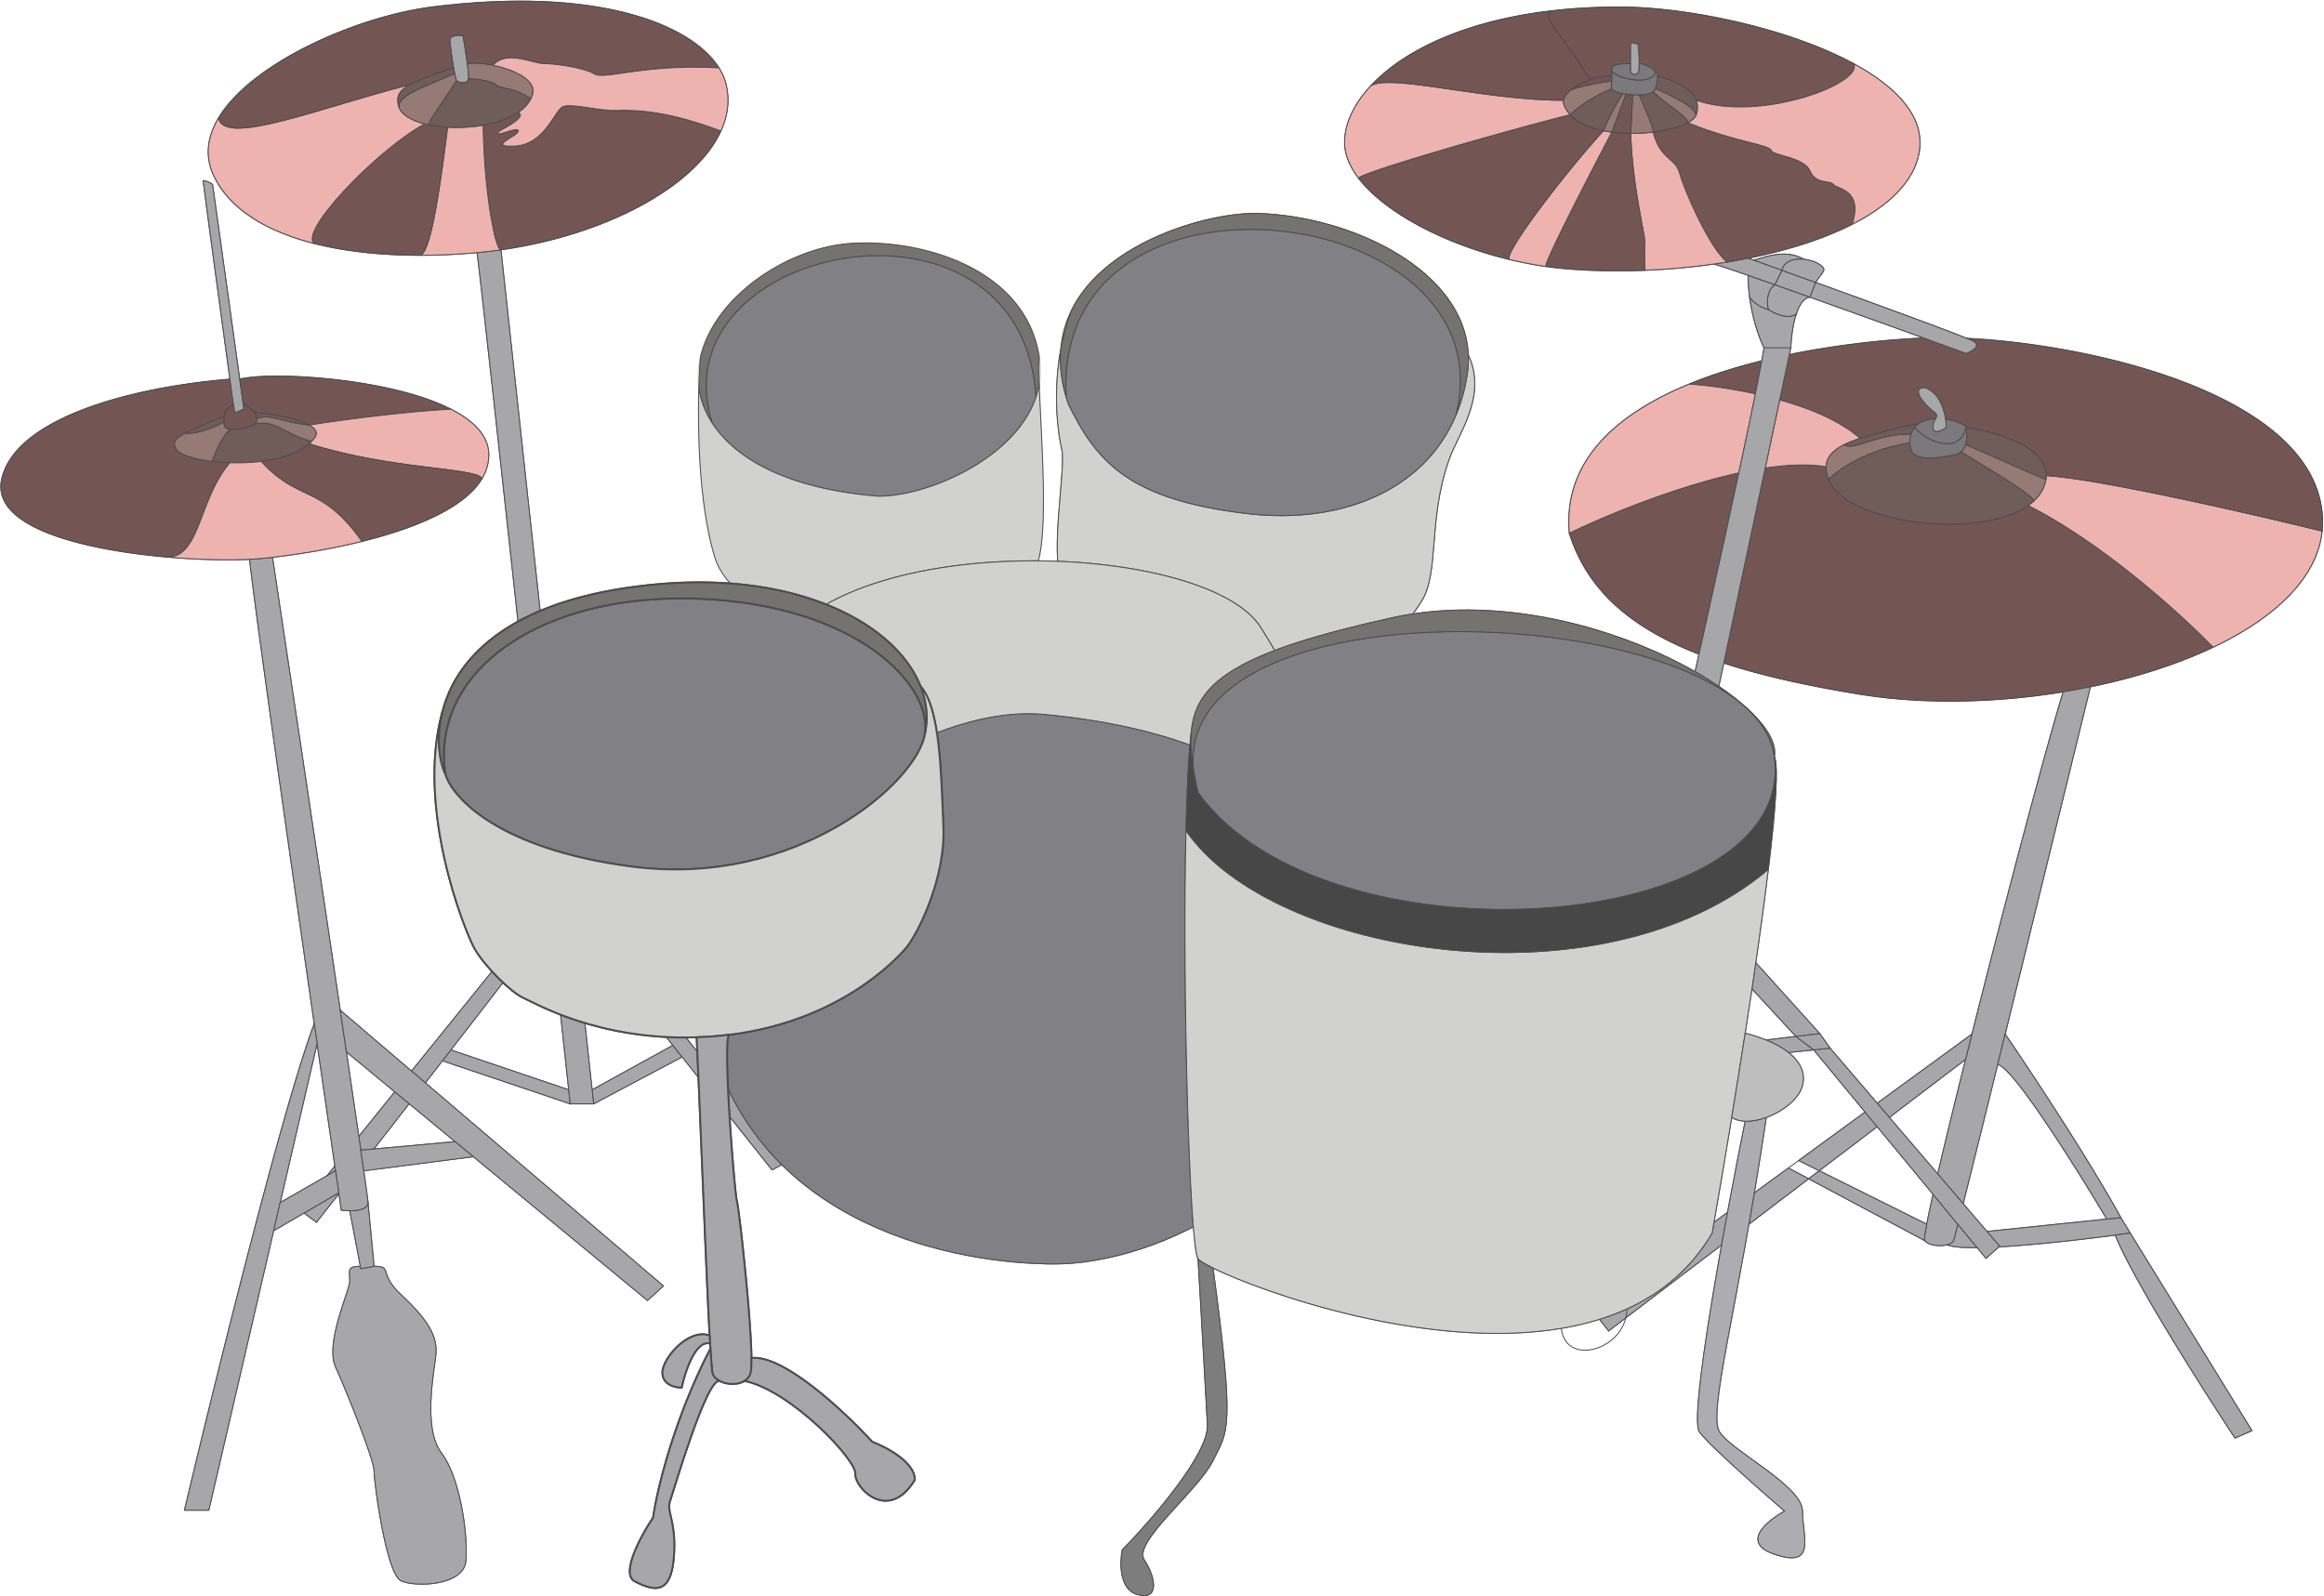<svg xmlns="http://www.w3.org/2000/svg" width="2482" height="1705" fill="none" viewBox="0 0 2482 1705">
  <g class="DrumKit">
    <g class="boom">
      <path stroke="#4C4C4F" d="M1555.09 443c5.55-13.313 9.58-27.82 11.91-43.5 1.04-7.001 1.39-13.838 1.1-20.5m-13.01 64c-33.61 80.707-122.73 117.518-223.59 105.5-126.93-15.124-160.5-56-190.5-117-.86-2.526-1.64-5.026-2.37-7.5m416.46 19c57.41-228.5-431.59-290-416.46-19m0 0c-5.31-18.212-7.03-34.996-5.84-50.416m11.99-43.084c37.45-74.315 150.1-104.177 199.22-102.5 101.44 3.464 220.21 61.545 224.1 151m-423.32-48.5c-5.58 14.425-9.43 28.977-11.99 43.084m11.99-43.084c-6.54 12.982-10.78 27.32-11.99 43.084M1568.1 379c20.6 44.5-10.67 83.716-20.6 112-23 65.5-9.74 119.565-29.5 151.5-92.5 149.5-363 22-384-22.5-13.01-27.564 4.63-121 0-140-3.59-14.718-10.02-57.936-1.21-106.416" class="Vector"/>
      <path fill="#D1D1D0" stroke="#4C4C4F" d="M1331.5 548.5c-126.93-15.124-160.5-56-190.5-117-.86-2.526-1.64-5.026-2.37-7.5-5.31-18.212-7.03-34.996-5.84-50.416-8.81 48.48-2.38 91.698 1.21 106.416 4.63 19-13.01 112.436 0 140 21 44.5 291.5 172 384 22.5 19.76-31.935 6.5-86 29.5-151.5 9.93-28.284 41.2-67.5 20.6-112 .29 6.662-.06 13.499-1.1 20.5-2.33 15.68-6.36 30.187-11.91 43.5-33.61 80.707-122.73 117.518-223.59 105.5Z" class="Vector"/>
      <path fill="#818084" stroke="#4C4C4F" d="M1141 431.5c30 61 63.57 101.876 190.5 117 100.86 12.018 189.98-24.793 223.59-105.5 57.41-228.5-431.59-290-416.46-19 .73 2.474 1.51 4.974 2.37 7.5Z" class="note"/>
      <path fill="#757370" stroke="#4C4C4F" d="M1555.09 443c5.55-13.313 9.58-27.82 11.91-43.5 1.04-7.001 1.39-13.838 1.1-20.5-3.89-89.455-122.66-147.536-224.1-151-49.12-1.677-161.77 28.185-199.22 102.5-5.58 14.425-9.43 28.977-11.99 43.084-1.19 15.42.53 32.204 5.84 50.416-15.13-271 473.87-209.5 416.46 19Z" class="Vector"/>
    </g>
    <g class="clap">
      <path stroke="#D1D1D0" d="M748 381.5C763.5 316 841.656 264.578 908.5 260c73-5 186.5 25 201.5 121.5m-362 0c-.67 8.778-1.269 19.991-1.632 32.845M748 381.5c-2.576 10.884-3.149 21.933-1.632 32.845M1110 381.5c-.49 7.04-.43 16.883-.07 28.586m.07-28.586c1.54 9.924 1.43 19.465-.07 28.586M760.684 452c25.277 38.979 82.867 70.672 177.816 78 52.849 0 146.21-40.522 167.98-106m-345.796 28C699.5 260 1091.5 182.5 1106.48 424m-345.796 28c-7.798-12.025-12.521-24.744-14.316-37.655M1106.48 424a92.06 92.06 0 0 0 3.45-13.914m-363.562 4.259c-1.444 51.09.833 128.103 17.132 181.155 25.5 83 250.5 137 339.5 17.5 19.12-25.675 8.83-140.637 6.93-202.914" class="Vector"/>
      <path fill="#818084" stroke="#4C4C4F" d="M760.684 452c25.277 38.979 82.866 70.672 177.816 78 52.849 0 146.21-40.522 167.98-106-14.98-241.5-406.98-164-345.796 28Z" class="note"/>
      <path fill="#757370" stroke="#4C4C4F" d="M908.5 260c-66.844 4.578-145 56-160.5 121.5-.67 8.778-1.269 19.991-1.632 32.845 1.795 12.911 6.518 25.63 14.316 37.655C699.5 260 1091.5 182.5 1106.48 424a92.06 92.06 0 0 0 3.45-13.914c-.36-11.703-.42-21.546.07-28.586C1095 285 981.5 255 908.5 260Z" class="Vector"/>
      <path fill="#D1D1D0" stroke="#4C4C4F" d="M763.5 595.5c25.5 83 250.5 137 339.5 17.5 19.12-25.675 8.83-140.637 6.93-202.914a92.06 92.06 0 0 1-3.45 13.914c-21.77 65.478-115.131 106-167.98 106-94.949-7.328-152.539-39.021-177.816-78-7.798-12.025-12.521-24.744-14.316-37.655-1.443 51.091.833 128.103 17.132 181.155Z" class="Vector"/>
    </g>
    <g class="hihat">
      <path stroke="#4C4C4F" d="M487.5 86.5c4.038 1.864 11.838 3.727 12.883-2.5M487.5 86.5c-21 32-32 46.318-29 46.886m29-46.886c-.461-1.442-1.154-4.112-1.962-8m-1.154-6c-1.279-7.17-2.689-16.85-3.884-29-.638-6 9.067-6.167 14-5.5 1.253 7.202 3.29 19.7 4.637 30m-14.753 4.5C462.425 79.91 447.445 85.192 438 90.343M484.384 72.5c.401 2.247.789 4.247 1.154 6M426 114c2.541 8.425 13.13 14.597 27.5 18.247M426 114c-3.181-10.546-.226-16.99 12-23.657M426 114c0-12 20.5-18.5 59.538-35.5M499.137 68c.804 6.146 1.363 11.51 1.363 14.5a9.01 9.01 0 0 1-.117 1.5m-1.246-16c7.749-.896 17.555-.21 27.363 1.734M769.865 140c7.721-16.856 9.824-34.256 5.135-51.5-1.45-5.332-3.837-10.695-7.173-16m2.038 67.5C711 117.5 677 117.5 658 118s-48.5-8-57-4-19.5 40.5-51 42 4-11 3.5-16-20 5-22 2.5 33-16.244 22-22.372M769.865 140C743.019 198.612 648.258 250.662 535 266.826m18.5-146.698c-9.805 6.628-23.134 11.11-37.5 13.604m37.5-13.604c6.005-4.059 10.689-8.923 13.479-14.628m200.848-33C738.946 26.567 639.001-14.912 461.5 7.5c-80.098 10.113-192.612 59.518-228 118.357M767.827 72.5C689 68 646 85.5 635 79s-41-11-53.5-11-40.5-15.032-55 1.734m0 0c16.404 3.25 32.812 10.013 39.608 18.766M478 135.837c-10 80.163-19.5 136.922-30 136.82m30-136.82c12.371.719 25.574.051 38-2.105m-38 2.105c-6.846-.398-13.436-1.221-19.5-2.451M448 272.657c19.51.02 39.46-.887 59.5-2.657.667-.059 1.334-.119 2-.181m-61.5 2.838c-40.028-.04-78.203-3.98-111.5-12.367M516 133.732c.999 70.729 12.987 133.916 18.99 133.095m.01-.001L609.689 955M535 266.826l-.01.001m.01-.001-.01.001m-81.49-134.58c-53 29.253-137 118.332-117 128.043m117-128.043c1.621.412 3.289.792 5 1.139m-122 126.904C284.797 247.266 244.855 223.519 228 187c-9.55-20.692-6.347-41.446 5.5-61.143M438 90.343C344 114 239 157.214 233.5 125.857M566.979 105.5A28.273 28.273 0 0 0 569 100c1.034-4.091-.142-7.959-2.892-11.5m.871 17C547 92 537.5 96.185 529.5 90.343c-6.4-4.675-22.078-6.176-29.117-6.343m65.725 4.5C542 82.5 508.5 74 500.5 72.5m9 197.319c3.471 23.462 43.878 394.739 76.17 693.181M509.5 269.819a516.015 516.015 0 0 0 25.49-2.992M609 1179h25m-25 0-136.472-46M609 1179l-1.617-15m1.617 15-1.617-15M634 1179l-1.628-15m1.628 15 94.5-50.11M587.888 983.5 585.67 963m2.218 20.5c7.122 65.84 13.787 127.57 19.495 180.5m-19.495-180.5c-35.592 46.41-72.161 93.77-106.388 137.93M585.67 963 320 1292l18 13.5c25.48-32.44 76.059-97.12 134.528-172.5m140.254-149.5-3.093-28.5m3.093 28.5 19.59 180.5m-19.59-180.5 105.859 133M609.689 955 839.5 1241.5l-15 8-96-120.61M472.528 1133l8.972-11.57M607.383 1164 481.5 1121.43M632.372 1164l86.269-47.5m0 0 9.859 12.39" class="Vector"/>
      <g class="legs">
        <path fill="#A7A6A9" stroke="#4C4C4F" d="M472.528 1133 609 1179l-1.617-15-125.883-42.57-8.972 11.57Zm159.844 31 1.628 15 94.5-50.11-9.859-12.39-86.269 47.5Z" class="Vector"/>
        <path fill="#A7A6A9" stroke="#4C4C4F" d="m535 266.826-.01.001a516.015 516.015 0 0 1-25.49 2.992c3.471 23.462 43.878 394.739 76.17 693.181l2.218 20.5c7.122 65.84 13.787 127.57 19.495 180.5l1.617 15h25l-1.628-15-19.59-180.5-3.093-28.5L535 266.826Z" class="Vector"/>
        <path fill="#A7A6A9" stroke="#4C4C4F" d="m824.5 1249.5 15-8L609.689 955l3.093 28.5 105.859 133 9.859 12.39 96 120.61ZM320 1292l18 13.5c25.48-32.44 76.059-97.12 134.528-172.5l8.972-11.57c34.227-44.16 70.796-91.52 106.388-137.93L585.67 963 320 1292ZM494.5 38c-4.933-.667-14.638-.5-14 5.5 1.195 12.15 2.605 21.83 3.884 29 .401 2.247.789 4.247 1.154 6 .808 3.888 1.501 6.558 1.962 8 4.038 1.864 11.838 3.727 12.883-2.5a9.01 9.01 0 0 0 .117-1.5c0-2.99-.559-8.354-1.363-14.5-1.347-10.3-3.384-22.798-4.637-30Z" class="Vector"/>
      </g>
      <g class="note">
        <path fill="#735653" stroke="#4C4C4F" d="M769.865 140C711 117.5 677 117.5 658 118s-48.5-8-57-4-19.5 40.5-51 42 4-11 3.5-16-20 5-22 2.5 33-16.244 22-22.372c-9.805 6.628-23.133 11.11-37.5 13.604 1 70.729 12.987 133.916 18.99 133.095l.01-.001C648.258 250.662 743.019 198.612 769.865 140Z" class="Vector"/>
        <path fill="#EEB2AF" stroke="#4C4C4F" d="M448 272.658c19.51.019 39.46-.888 59.5-2.658a516.015 516.015 0 0 0 27.49-3.173c-6.003.821-17.99-62.366-18.99-133.095-12.426 2.156-25.629 2.824-38 2.105-10 80.163-19.5 136.922-30 136.821Z" class="Vector"/>
        <path fill="#735653" stroke="#4C4C4F" d="M448 272.657c10.5.102 20-56.657 30-136.82-6.846-.398-13.436-1.221-19.5-2.451a105.151 105.151 0 0 1-5-1.139c-53 29.253-137 118.332-117 128.043 33.297 8.387 71.472 12.327 111.5 12.367Z" class="Vector"/>
        <path fill="#EEB2AF" stroke="#4C4C4F" d="M453.5 132.247c-14.37-3.65-24.959-9.822-27.5-18.247-3.181-10.546-.226-16.99 12-23.657-94 23.657-199 66.871-204.5 35.514-11.847 19.697-15.05 40.451-5.5 61.143 16.855 36.519 56.797 60.266 108.5 73.29-20-9.711 64-98.79 117-128.043Z" class="Vector"/>
        <path fill="#735653" stroke="#4C4C4F" d="M480.5 43.5c-.638-6 9.067-6.167 14-5.5 1.253 7.202 3.29 19.7 4.637 30 7.749-.896 17.555-.21 27.363 1.734C541 52.968 569 68 581.5 68S624 72.5 635 79s54-11 132.827-6.5C738.946 26.567 639.001-14.912 461.5 7.5c-80.098 10.113-192.612 59.518-228 118.357C239 157.214 344 114 438 90.343c9.445-5.15 24.425-10.434 46.384-17.843-1.279-7.17-2.689-16.85-3.884-29Z" class="Vector"/>
        <path fill="#957A76" stroke="#4C4C4F" d="M426 114c2.541 8.425 13.13 14.597 27.5 18.247 1.621.412 3.289.792 5 1.139-3-.568 8-14.886 29-46.886-.461-1.442-1.154-4.112-1.962-8C446.5 95.5 426 102 426 114Z" class="Vector"/>
        <path fill="#705C58" stroke="#4C4C4F" d="M484.384 72.5C462.425 79.91 447.445 85.192 438 90.343c-12.226 6.666-15.181 13.111-12 23.657 0-12 20.5-18.5 59.538-35.5a214.242 214.242 0 0 1-1.154-6ZM478 135.837c12.371.719 25.574.051 38-2.105 14.366-2.494 27.695-6.976 37.5-13.604 6.005-4.059 10.689-8.923 13.479-14.628C547 92 537.5 96.185 529.5 90.343c-6.4-4.675-22.078-6.176-29.117-6.343-1.045 6.227-8.845 4.364-12.883 2.5-21 32-32 46.318-29 46.886 6.064 1.23 12.654 2.053 19.5 2.451Z" class="Vector"/>
        <path fill="#957A76" stroke="#4C4C4F" d="M499.137 68c.804 6.146 1.363 11.51 1.363 14.5a9.01 9.01 0 0 1-.117 1.5c7.039.167 22.717 1.668 29.117 6.343 8 5.842 17.5 1.657 37.48 15.157A28.27 28.27 0 0 0 569 100c1.034-4.092-.142-7.959-2.892-11.5-6.796-8.753-23.204-15.517-39.608-18.766-9.807-1.943-19.613-2.63-27.363-1.734Z" class="Vector"/>
        <path fill="#EEB2AF" stroke="#4C4C4F" d="M769.865 140c7.721-16.856 9.824-34.256 5.135-51.5-1.45-5.332-3.837-10.696-7.173-16C689 68 646 85.5 635 79s-41-11-53.5-11-40.5-15.032-55 1.734c16.404 3.25 32.812 10.013 39.608 18.766 2.75 3.541 3.926 7.408 2.892 11.5a28.268 28.268 0 0 1-2.02 5.5c-2.791 5.705-7.475 10.569-13.48 14.628 11 6.128-24 19.872-22 22.372s21.5-7.5 22-2.5-35 17.5-3.5 16 42.5-38 51-42 38 4.5 57 4 53-.5 111.865 22Z" class="Vector"/>
      </g>
    </g>
    <g class="openhat">
      <path stroke="#4C4C4F" d="m249.334 432.5 1.166 8.5 10-4-.977-7m-10.189 2.5c-6.893 2.863-9.198 6.94-9.834 11.974m9.834-11.974a69833.62 69833.62 0 0 1-3.767-27.5m-6.067 49c.133 2.523 2.558 3.882 6.067 4.405M239.5 454l-.014-.268m.014.268-.014-.268M259.523 430c1.159.833 4.577 3.4 8.977 7 1.757 1.438 3.055 2.722 3.975 4m-12.952-11-3.49-25M239.5 444.474c-.238 1.88-.243 3.893-.167 6.026m.167-6.026c-20.055 8.455-33.603 13.964-42 18.411M272.475 441c15.63.781 44.104 5.398 57.747 13m-57.747-13c1.34 1.862 1.879 3.711 1.868 6m-28.776-42C235.469 331.196 220.726 222.806 217 193c3.6 0 8.167 2.667 10 4l29.033 208m-10.466 0C136.5 414 17.257 447.5 2 511c-12.492 51.993 86.492 75.785 173.5 83.708M256.033 405c32.557-8.407 159.39-1.583 225.452 32M266.5 597.377c4.577-.225 8.764-.52 12.5-.877a653.9 653.9 0 0 0 12-1.264m-24.5 2.141c7.25 63.581 40.518 297.76 69.129 496.123M266.5 597.377c-22.672 1.115-54.908.533-89.142-2.502M393 1284.5c0-1.49-1.635-13.66-4.524-34m4.524 34c0 7.04-10.225 8.78-19.424 8.67M393 1284.5l6.5 68M291 595.236c19.375 128.645 49.79 331.378 72.372 483.764M291 595.236c25.668-2.938 60.588-8.347 95.5-16.988M335.629 1093.5C303.126 1178.3 229.667 1475.17 197 1613h26l69.256-298.5m43.373-221c1.016 7.05 2.027 14.05 3.03 21m0 0-39.442 170m39.442-170c7.098 49.15 13.833 95.58 19.718 136m11.577-127c-2.101-14.23-4.302-29.11-6.582-44.5m6.582 44.5L486 1219.32m-116.046-95.82c6.13 41.52 11.414 77.58 15.37 105M363.372 1079 708.5 1373.5l-17 15.5-186-153.58m-213.244 79.08L361.8 1274m-69.544 40.5 6.961-30M361.8 1274l2.7 18.5c2.531.36 5.736.63 9.076.67M361.8 1274l-3.423-23.5m-59.16 34 59.16-34m147.123-15.08-117.024 15.08m117.024-15.08-19.5-16.1m-97.524 31.18c-.926-6.52-1.981-13.88-3.152-22M486 1219.32l-100.676 9.18m-11.748 64.67 11.273 59.33m14.651 0-14.176 2.5-.475-2.5m14.651 0c20.5 0 4.027 7.3 29 30.5 31.216 29 38.5 46 37 63.5s-14.5 78.5 6 105.5 28.5 89.5 26 115.5-53 28-69 21-29-105.5-29-117.5-29.546-85.5-41.123-111c-11.578-25.5 15.199-81.5 15.199-92s-3.622-15.5 11.273-15.5M330.227 474c86.273 27.5 177.514 25.5 184.643 37m-184.643-37c-11.797 10.452-30.845 16.273-51.227 18.798M330.227 474a42.718 42.718 0 0 0 2.595-2.5M514.87 511c4.645-7.846 7.191-16.332 7.13-25.5-.135-20.17-16.213-36.146-40.515-48.5m33.385 74c-19.108 32.28-73.73 53.723-128.37 67.248M481.485 437c-56.388 3.2-124.337 12.667-151.263 17m0 0c6.585 3.67 9.715 8.035 6.278 13a37.31 37.31 0 0 1-3.678 4.5m-2.6-17.5c-31.222-3.5-42.036-12.59-55.879-7M279 492.798c40 44.202 64.5 24.198 107.5 85.45M279 492.798c-11.067 1.371-22.527 1.77-33.433 1.41m0 0c-6.515-.214-12.832-.7-18.751-1.41m18.751 1.41c-34.001 39.632-31.655 102.911-68.209 100.667m-1.858-.167c.62.057 1.24.112 1.858.167m-1.858-.167c.63.074 1.25.13 1.858.167M332.822 471.5c-31.322-9-37.206-22.82-60.347-18.91m0 0c.868-.692 1.41-1.398 1.525-2.09.215-1.291.338-2.442.343-3.5m-1.868 5.59c-4.659 3.713-18.728 7.035-26.908 5.815m0 0c-10.054 10.476-16.689 27.294-18.751 34.393m0 0c-19.585-2.351-34.797-7.167-38.316-12.798-4.334-6.934-2.491-11.029 9-17.115m41.833-12.385c-18.266 10.8-35.5 12.757-41.833 12.385m41.833-12.385c.038 1.049.094 2.127.153 3.232" class="Vector"/>
      <g class="legs">
        <path fill="#A7A6A9" stroke="#4C4C4F" d="M279 596.5c-3.736.357-7.923.652-12.5.877 7.25 63.581 40.518 297.76 69.129 496.123 1.016 7.05 2.027 14.05 3.03 21 7.098 49.15 13.833 95.58 19.718 136l3.423 23.5 2.7 18.5c2.531.36 5.736.63 9.076.67 9.199.11 19.424-1.63 19.424-8.67 0-1.49-1.635-13.66-4.524-34-.926-6.52-1.981-13.88-3.152-22-3.956-27.42-9.24-63.48-15.37-105-2.101-14.23-4.302-29.11-6.582-44.5C340.79 926.614 310.375 723.881 291 595.236a653.9 653.9 0 0 1-12 1.264Z" class="Vector"/>
        <path fill="#A7A6A9" stroke="#4C4C4F" d="M335.629 1093.5C303.126 1178.3 229.667 1475.17 197 1613h26l69.256-298.5 6.961-30 39.442-170c-1.003-6.95-2.014-13.95-3.03-21Zm63.871 259-14.176 2.5-.475-2.5c-14.895 0-11.273 5-11.273 15.5s-26.777 66.5-15.199 92c11.577 25.5 41.123 99 41.123 111s13 110.5 29 117.5 66.5 5 69-21-5.5-88.5-26-115.5-7.5-88-6-105.5-5.784-34.5-37-63.5c-24.973-23.2-8.5-30.5-29-30.5Z" class="Vector"/>
        <path fill="#A7A6A9" stroke="#4C4C4F" d="M393 1284.5c0 7.04-10.225 8.78-19.424 8.67l11.273 59.33.475 2.5 14.176-2.5-6.5-68ZM691.5 1389l17-15.5L363.372 1079c2.28 15.39 4.481 30.27 6.582 44.5L486 1219.32l19.5 16.1 186 153.58Z" class="Vector"/>
        <path fill="#A7A6A9" stroke="#4C4C4F" d="m388.476 1250.5 117.024-15.08-19.5-16.1-100.676 9.18c1.171 8.12 2.226 15.48 3.152 22Zm-96.22 64L361.8 1274l-3.423-23.5-59.16 34-6.961 30Z" class="Vector"/>
      </g>
      <g class="note">
        <path fill="#735653" stroke="#4C4C4F" d="M239.5 444.474c.636-5.034 2.941-9.111 9.834-11.974a69833.62 69833.62 0 0 1-3.767-27.5C136.5 414 17.257 447.5 2 511c-12.492 51.993 86.492 75.785 173.5 83.708.62.057 1.24.112 1.858.167 36.554 2.244 34.208-61.035 68.209-100.667-6.515-.214-12.832-.7-18.751-1.41-19.585-2.351-34.797-7.167-38.316-12.798-4.334-6.934-2.491-11.029 9-17.115 8.397-4.447 21.945-9.956 42-18.411Z" class="Vector"/>
        <path fill="#957A76" stroke="#4C4C4F" d="M245.567 458.405c-3.509-.523-5.934-1.882-6.067-4.405l-.014-.268c-.058-1.105-.115-2.183-.153-3.232-18.266 10.8-35.5 12.757-41.833 12.385-11.491 6.086-13.334 10.181-9 17.115 3.519 5.631 18.731 10.447 38.317 12.798 2.061-7.099 8.696-23.917 18.75-34.393Z" class="Vector"/>
        <path fill="#705C58" stroke="#4C4C4F" d="M239.333 450.5c-.076-2.133-.071-4.146.167-6.026-20.055 8.455-33.603 13.964-42 18.411 6.333.372 23.567-1.585 41.833-12.385Z" class="Vector"/>
        <path fill="#A7A6A9" stroke="#4C4C4F" d="m250.5 441 10-4-.977-7-3.49-25L227 197c-1.834-1.333-6.4-4-10-4 3.726 29.806 18.469 138.196 28.567 212a69833.62 69833.62 0 0 0 4.933 36Z" class="Vector"/>
        <path fill="#735653" stroke="#4C4C4F" d="m260.5 437-10 4-1.166-8.5c-6.893 2.863-9.198 6.94-9.834 11.974-.238 1.88-.243 3.893-.167 6.026.038 1.049.094 2.127.153 3.232l.014.268c.133 2.523 2.558 3.882 6.067 4.405 8.18 1.22 22.249-2.102 26.908-5.815.868-.692 1.41-1.398 1.525-2.09.215-1.291.338-2.442.343-3.5.011-2.289-.528-4.138-1.868-6-.92-1.278-2.218-2.562-3.975-4-4.4-3.6-7.818-6.167-8.977-7l.977 7Z" class="Vector"/>
        <path fill="#705C58" stroke="#4C4C4F" d="M279 492.798c20.382-2.525 39.43-8.346 51.227-18.798a42.718 42.718 0 0 0 2.595-2.5c-31.322-9-37.206-22.82-60.347-18.91-4.659 3.713-18.729 7.035-26.908 5.815-10.054 10.476-16.689 27.294-18.751 34.393 5.918.71 12.236 1.196 18.751 1.41 10.906.36 22.366-.039 33.433-1.41Z" class="Vector"/>
        <path fill="#957A76" stroke="#4C4C4F" d="M336.5 467c3.437-4.965.307-9.33-6.278-13-31.222-3.5-42.037-12.59-55.879-7-.005 1.058-.128 2.209-.343 3.5-.116.692-.657 1.398-1.525 2.09 23.141-3.91 29.025 9.91 60.347 18.91a37.31 37.31 0 0 0 3.678-4.5Z" class="Vector"/>
        <path fill="#735653" stroke="#4C4C4F" d="M259.523 430c1.159.833 4.577 3.4 8.977 7 1.757 1.438 3.055 2.722 3.975 4 15.63.781 44.104 5.398 57.747 13 26.926-4.333 94.875-13.8 151.263-17-66.062-33.583-192.895-40.407-225.452-32l3.49 25Z" class="Vector"/>
        <path fill="#705C58" stroke="#4C4C4F" d="M330.222 454c-13.643-7.602-42.117-12.219-57.747-13 1.34 1.862 1.879 3.711 1.868 6 13.842-5.59 24.657 3.5 55.879 7Z" class="Vector"/>
        <path fill="#EEB2AF" stroke="#4C4C4F" d="M514.87 511c4.645-7.846 7.191-16.332 7.13-25.5-.135-20.17-16.213-36.146-40.515-48.5-56.388 3.2-124.337 12.667-151.263 17 6.585 3.67 9.716 8.035 6.278 13a37.31 37.31 0 0 1-3.678 4.5 42.718 42.718 0 0 1-2.595 2.5c86.273 27.5 177.514 25.5 184.643 37Z" class="Vector"/>
        <path fill="#735653" stroke="#4C4C4F" d="M514.87 511c-7.129-11.5-98.37-9.5-184.643-37-11.797 10.452-30.845 16.273-51.227 18.798 40 44.202 64.5 24.198 107.5 85.45C441.14 564.723 495.762 543.28 514.87 511Z" class="Vector"/>
        <path fill="#EEB2AF" stroke="#4C4C4F" d="M266.5 597.377c4.577-.225 8.765-.52 12.5-.877a653.9 653.9 0 0 0 12-1.264c25.668-2.938 60.588-8.347 95.5-16.988-43-61.252-67.5-41.248-107.5-85.45-11.067 1.371-22.527 1.77-33.433 1.41-34.001 39.632-31.655 102.911-68.209 100.667 34.234 3.035 66.47 3.617 89.142 2.502Z" class="Vector"/>
      </g>
    </g>
    <g class="tom">
      <path stroke="#4C4C4F" d="M1676 569.5c30 93.5 122.5 141.5 310.5 172 67.39 10.932 144.28 9.366 217-2.554M1676 569.5c59.67-29 198.07-83.8 274.34-71m-274.34 71c-6.9-78.054 51.78-127.907 128-159.261m273.78 37.261c-1.89-12.446-7.82-28.786-22.28-33.5-15.5 0 0 18.5 9 25 5.17 3.731 4.24 5.65 2.6 8.5m10.68 0c.51 3.395.72 6.5.72 9-4.5 3.333-13.6 8-14 0-.21-4.12 1.29-6.712 2.48-8.79m10.8-.21c16.18 3.2 21.22 7.333 21.72 9m0 0c-6 28-38.5 18-54.64 0m54.64 0c1.09 4.715 1.67 12.202-.4 18.5m.4-18.5c3.87 0 86.56 13.096 85.87 51.5m-118.27-60.5c-7.64 0-13.39 1.827-17.6 4.712m17.6-4.712-.12.21m.12-.21-.12.21m-22.12 8.79a21.566 21.566 0 0 1 4.64-4.288m-4.64 4.288c-1.76 2.196-3.02 4.652-3.86 7.203m8.5-11.491c-25.82 5.857-46.97 10.709-63 16.009M1953 512c9.17-9.833 39.34-31.444 86.7-39.22M1953 512c17.99 47.287 160.32 64.804 213 27.93M1953 512c-1.91-5.014-2.78-9.479-2.66-13.5M2185 512c-1.47 9.021-6.01 16.658-12.86 23m12.86-23c-3 0-54.5-24-85.9-37m85.9 37a29.3 29.3 0 0 0 .37-4m-90.98-25.5c-1.89 1.678-4.31 2.918-7.39 3.5-18.5 3.5-42 6.5-46-5.5-.77-2.311-1.24-4.956-1.3-7.72m54.69 9.72c20.61 13 76.89 45.5 77.75 52.5m-77.75-52.5c2.26-2.002 3.76-4.628 4.71-7.5m73.04 60a57.935 57.935 0 0 1-6.14 4.93m-126.3-67.15c-.07-2.976.32-6.091 1.3-9.077m0 0c-35.5-1.025-61.47 18.297-71.48 11.297m0 0c-12.32 6.156-18.88 13.44-19.18 23.5m19.18-23.5c4.79-2.398 10.46-4.626 16.98-6.779M2166 539.93c80.4 40.456 165.17 117.791 197.5 151.401m0 0c65.56-31.119 111.24-73.571 116.5-124.133m-116.5 124.133c-38.26 18.162-83.29 32.464-131 42.265M2185.37 508c56.1 3.2 219.8 40.799 294.63 59.198m0 0c.67-6.437.68-13.005 0-19.698-14.5-142-305.5-191.5-424.5-186.5-62.36 2.62-167.57 14.716-251.5 49.239m182.5 57.982c-44.8-39.777-140.33-55.228-182.5-57.982m399.5 328.707a736.601 736.601 0 0 0 29-5.35m-29 5.35c-17.17 55.322-61.69 223.467-97.49 365.554M2055.5 1325c4.18 5.22 16.12 6.57 24 4.53m-24-4.53c-.64-.8.19-6.98 2.22-17.5m-2.22 17.5-123.9-65.98m300.9-525.424c-24.11 98.527-60.57 247.246-91.02 370.904m-61.98 225.03c3.43-.88 6.09-2.41 7-4.53.34-.8 2.61-9.54 6.39-24.5m-13.39 29.03c18.99 8.38 119.22-2.32 179.5-10.34m16-2.19-10-16.5m10 16.5c-4.9.69-10.27 1.43-16 2.19m16-2.19 130 211-18 8c-34.83-52.67-109.2-169.76-128-216.81m6-18.69-15 1.55m15-1.55c-34-62-96.51-156.5-123.52-196m-48.59 196 12.61 16.5 144.5-14.95m-157.11-1.55c8.04-31.84 22.92-91.87 40.58-163.5m0 0c16.02 2 84.36 110.87 116.53 165.05M2133.47 1137c2.61-10.6 5.29-21.45 8.01-32.5m-42.25 27c2.22-8.87 4.48-17.88 6.78-27m-6.78 27c-19.58 78.36-35.61 145.47-41.51 176m41.51-176-156.31 118.91m163.09-145.91-185.03 135m-10.98 8.01L1701 1400l17 21.5 213.6-162.48m-21.6-11.51 10.98-8.01m-10.98 8.01 21.6 11.51m126.12 48.48-114.8-57.09m-21.94-10.91 21.94 10.91m0 0-11.32 8.61" class="Vector"/>
      <g class="note">
        <path fill="#735653" stroke="#4C4C4F" d="M1676 569.5c30 93.5 122.5 141.5 310.5 172 67.39 10.932 144.28 9.366 217-2.554a736.601 736.601 0 0 0 29-5.35c47.71-9.801 92.74-24.103 131-42.265-32.33-33.61-117.1-110.945-197.5-151.401-52.68 36.874-195.01 19.357-213-27.93-1.91-5.014-2.78-9.479-2.66-13.5-76.27-12.8-214.67 42-274.34 71Z" class="Vector"/>
        <path fill="#EEB2AF" stroke="#4C4C4F" d="M2185 512c-1.47 9.021-6.01 16.658-12.86 23a57.935 57.935 0 0 1-6.14 4.93c80.4 40.456 165.17 117.791 197.5 151.401 65.56-31.119 111.24-73.571 116.5-124.133-74.83-18.399-238.53-55.998-294.63-59.198a29.3 29.3 0 0 1-.37 4Z" class="Vector"/>
        <path fill="#705C58" stroke="#4C4C4F" d="M2087 486c-18.5 3.5-42 6.5-46-5.5-.77-2.311-1.24-4.956-1.3-7.72-47.36 7.776-77.53 29.387-86.7 39.22 17.99 47.287 160.32 64.804 213 27.93a57.935 57.935 0 0 0 6.14-4.93c-.86-7-57.14-39.5-77.75-52.5-1.89 1.678-4.31 2.918-7.39 3.5Z" class="Vector"/>
        <path fill="#735653" stroke="#4C4C4F" d="M2480 547.5c-14.5-142-305.5-191.5-424.5-186.5-62.36 2.62-167.57 14.716-251.5 49.239 42.17 2.754 137.7 18.205 182.5 57.982 16.03-5.3 37.18-10.152 63-16.009 4.21-2.885 9.96-4.712 17.6-4.712 1.64-2.85 2.57-4.769-2.6-8.5-9-6.5-24.5-25-9-25 14.46 4.714 20.39 21.054 22.28 33.5 16.18 3.2 21.22 7.333 21.72 9 3.87 0 86.56 13.096 85.87 51.5 56.1 3.2 219.8 40.799 294.63 59.198.67-6.437.68-13.005 0-19.698Z" class="Vector"/>
        <path fill="#EEB2AF" stroke="#4C4C4F" d="M1950.34 498.5c.3-10.06 6.86-17.344 19.18-23.5 4.79-2.398 10.46-4.626 16.98-6.779-44.8-39.777-140.33-55.228-182.5-57.982-76.22 31.354-134.9 81.207-128 159.261 59.67-29 198.07-83.8 274.34-71Z" class="Vector"/>
        <path fill="#957A76" stroke="#4C4C4F" d="M1953 512c9.17-9.833 39.34-31.444 86.7-39.22-.07-2.976.32-6.091 1.3-9.077-35.5-1.025-61.47 18.297-71.48 11.297-12.32 6.156-18.88 13.44-19.18 23.5-.12 4.021.75 8.486 2.66 13.5Z" class="Vector"/>
        <path fill="#705C58" stroke="#4C4C4F" d="M2099.5 456.5c1.09 4.715 1.67 12.202-.4 18.5 31.4 13 82.9 37 85.9 37a29.3 29.3 0 0 0 .37-4c.69-38.404-82-51.5-85.87-51.5Z" class="Vector"/>
        <path fill="#957A76" stroke="#4C4C4F" d="M2172.14 535c6.85-6.342 11.39-13.979 12.86-23-3 0-54.5-24-85.9-37-.95 2.872-2.45 5.498-4.71 7.5 20.61 13 76.89 45.5 77.75 52.5Z" class="Vector"/>
        <path fill="#7B797C" stroke="#4C4C4F" d="M2041 480.5c4 12 27.5 9 46 5.5 3.08-.582 5.5-1.822 7.39-3.5 2.26-2.002 3.76-4.628 4.71-7.5 2.07-6.298 1.49-13.785.4-18.5-6 28-38.5 18-54.64 0-1.76 2.196-3.02 4.652-3.86 7.203-.98 2.986-1.37 6.101-1.3 9.077.06 2.764.53 5.409 1.3 7.72Z" class="Vector"/>
        <path fill="#7B797C" stroke="#4C4C4F" d="M2078.5 456.5c-4.5 3.333-13.6 8-14 0-.21-4.12 1.29-6.712 2.48-8.79l.12-.21c-7.64 0-13.39 1.827-17.6 4.712a21.566 21.566 0 0 0-4.64 4.288c16.14 18 48.64 28 54.64 0-.5-1.667-5.54-5.8-21.72-9 .51 3.395.72 6.5.72 9Z" class="Vector"/>
        <path fill="#705C58" stroke="#4C4C4F" d="M2044.86 456.5a21.566 21.566 0 0 1 4.64-4.288c-25.82 5.857-46.97 10.709-63 16.009-6.52 2.153-12.19 4.38-16.98 6.779 10.01 7 35.98-12.322 71.48-11.297.84-2.551 2.1-5.007 3.86-7.203Z" class="Vector"/>
        <path fill="#A7A6A9" stroke="#4C4C4F" d="M2064.5 456.5c.4 8 9.5 3.333 14 0 0-2.5-.21-5.605-.72-9-1.89-12.446-7.82-28.786-22.28-33.5-15.5 0 0 18.5 9 25 5.17 3.731 4.24 5.65 2.6 8.5l-.12.21c-1.19 2.078-2.69 4.67-2.48 8.79Z" class="Vector"/>
      </g>
      <g class="legs">
        <path fill="#A7A6A9" stroke="#4C4C4F" d="M2232.5 733.596a736.601 736.601 0 0 1-29 5.35c-17.17 55.322-61.69 223.467-97.49 365.554-2.3 9.12-4.56 18.13-6.78 27-19.58 78.36-35.61 145.47-41.51 176-2.03 10.52-2.86 16.7-2.22 17.5 4.18 5.22 16.12 6.57 24 4.53 3.43-.88 6.09-2.41 7-4.53.34-.8 2.61-9.54 6.39-24.5 8.04-31.84 22.92-91.87 40.58-163.5 2.61-10.6 5.29-21.45 8.01-32.5 30.45-123.658 66.91-272.377 91.02-370.904Z" class="Vector"/>
        <path fill="#A7A6A9" stroke="#4C4C4F" d="m1942.92 1250.41 156.31-118.91c2.22-8.87 4.48-17.88 6.78-27l-185.03 135 21.94 10.91ZM1701 1400l17 21.5 213.6-162.48-21.6-11.51L1701 1400Zm354.5-75c-.64-.8.19-6.98 2.22-17.5l-114.8-57.09-11.32 8.61 123.9 65.98Zm31 0c-.91 2.12-3.57 3.65-7 4.53 18.99 8.38 119.22-2.32 179.5-10.34 5.73-.76 11.1-1.5 16-2.19l-10-16.5-15 1.55-144.5 14.95-12.61-16.5c-3.78 14.96-6.05 23.7-6.39 24.5Z" class="Vector"/>
        <path fill="#A7A6A9" stroke="#4C4C4F" d="m2250 1302.05 15-1.55c-34-62-96.51-156.5-123.52-196-2.72 11.05-5.4 21.9-8.01 32.5 16.02 2 84.36 110.87 116.53 165.05Zm25 14.95c-4.9.69-10.27 1.43-16 2.19 18.8 47.05 93.17 164.14 128 216.81l18-8-130-211Z" class="Vector"/>
      </g>
    </g>
    <g class="kick">
      <path stroke="#4C4C4F" d="M1445.81 996.5c1.93 17.53 2.22 36.34.69 56.5-16.37 215.5-215 297-320 297s-311.172-39.12-366.5-234.5c-3.414-12.05-5.333-24.25-5.897-36.5m691.707-82.5C1427.19 826.67 1255.95 776.142 1115 763c-144.443-13.467-368.263 155.982-360.897 316m691.707-82.5C1429 796.5 1370.17 709.099 1347 671c-59-97-478-109-529.5 45.5C774 847 739.736 1024.67 754.103 1079" class="Vector"/>
      <path fill="#818084" stroke="#4C4C4F" d="M760 1115.5c55.328 195.38 261.5 234.5 366.5 234.5s303.63-81.5 320-297c1.53-20.16 1.24-38.97-.69-56.5C1427.19 826.67 1255.95 776.142 1115 763c-144.443-13.468-368.263 155.982-360.897 316 .564 12.25 2.484 24.45 5.897 36.5Z" class="note"/>
      <path fill="#D1D1D0" stroke="#4C4C4F" d="M1115 763c140.95 13.142 312.19 63.67 330.81 233.5-16.81-200-75.64-287.401-98.81-325.5-59-97-478-109-529.5 45.5C774 847 739.736 1024.67 754.103 1079 746.737 918.982 970.557 749.533 1115 763Z" class="Vector"/>
    </g>
    <g class="ride">
      <path stroke="#4C4C4F" stroke-width="2" d="M475.5 826.5c-16-111 104-194 272-187S995 731.5 988 783m-512.5 43.5c7 25.167 56.5 80.2 198.5 99 177.5 23.5 307-91 314-142.5m-512.5 43.5c-6.277-13.71-9.88-38.115-3.219-65.427M988 783c3.347-16.732 1.564-33.687-4.885-50m-503.285 6c22.22-49.91 82.573-102.476 222.67-115 150.303-13.436 254.301 42.443 280.615 109m-503.285 6c-2.98 7.175-5.481 14.55-7.549 22.073M479.83 739a129.953 129.953 0 0 0-7.549 22.073M983.115 733c21.115 23.5 21.885 93.5 24.385 149.5s-28 116-40 130c-11.75 13.71-72.393 78.23-188.5 92.65m-35 2.73c-105.475 3.48-173.973-37.31-185.5-42.38-12.5-5.5-41.5-34-52-53-9.786-17.708-62.568-148.336-34.219-251.427M744 1107.88c8.907-.3 18.078-.91 27.5-1.88 2.525-.26 5.025-.55 7.5-.85m-35 2.73c3.853 79.86 9.786 242.5 13.906 318.62M779 1105.15c-8 1.08 5.5 169.85 8 177.85 2.121 6.79 15.039 122.26 15.548 167.5m-43.844-10c.892 14.75 1.673 24.27 2.296 26.5.913 3.26 3.733 5.98 7.5 7.91m-9.796-34.41c-39.363 76-57.204 152-61.204 180.5-13 19.33-35.1 60-19.5 68 19.5 10 38 15 41.5-24s-8-50-4-61.5 39-131.8 53-128.59m-9.796-34.41c-.107-1.76-.215-3.59-.324-5.5m10.12 39.91c7.682 3.94 19.302 4.62 26.724 0m0 0c2.886-1.79 5.138-4.39 6.276-7.91.834-2.58 1.139-8.42 1.048-16.5m-7.324 24.41C844.5 1485 914.5 1559 913.5 1574s35.5 53 63.5 6.5c0-18.8-30.333-34.83-45.5-40.5-28.706-31.5-94.684-93.5-128.952-89.5m-44.642-24c-22.406-8.5-51.406 25-50.406 40.5.8 12.4 14 15.17 20.5 15 3.753-17.5 15.083-51.4 30.38-47m-.474-8.5c.161 2.97.319 5.8.474 8.5" class="Vector"/>
      <path fill="#818084" stroke="#4C4C4F" stroke-width="2" d="M747.5 639.5c-168-7-288 76-272 187 7 25.167 56.5 80.2 198.5 99 177.5 23.5 307-91 314-142.5s-72.5-136.5-240.5-143.5Z" class="note"/>
      <path fill="#D1D1D0" stroke="#4C4C4F" stroke-width="2" d="M988 783c-7 51.5-136.5 166-314 142.5-142-18.8-191.5-73.833-198.5-99-6.277-13.71-9.88-38.115-3.219-65.427-28.349 103.091 24.433 233.719 34.219 251.427 10.5 19 39.5 47.5 52 53 11.527 5.07 80.025 45.86 185.5 42.38 8.907-.3 18.078-.91 27.5-1.88 2.525-.26 5.025-.55 7.5-.85 116.107-14.42 176.75-78.94 188.5-92.65 12-14 42.5-74 40-130s-3.27-126-24.385-149.5c6.449 16.313 8.232 33.268 4.885 50Z" class="Vector"/>
      <g class="legs">
        <path fill="#A7A6A9" stroke="#4C4C4F" stroke-width="2" d="M771.5 1106c-9.422.97-18.593 1.58-27.5 1.88 3.854 79.86 9.786 242.5 13.906 318.62a2515.162 2515.162 0 0 0 .798 14c.892 14.75 1.673 24.27 2.296 26.5.913 3.26 3.733 5.98 7.5 7.91 7.682 3.94 19.302 4.62 26.724 0 2.887-1.79 5.138-4.39 6.276-7.91.834-2.58 1.139-8.42 1.048-16.5-.509-45.24-13.427-160.71-15.548-167.5-2.5-8-16-176.77-8-177.85-2.475.3-4.975.59-7.5.85Z" class="Vector"/>
        <path fill="#A7A6A9" stroke="#4C4C4F" stroke-width="2" d="M801.5 1467c-1.138 3.52-3.39 6.12-6.276 7.91C844.5 1485 914.5 1559 913.5 1574s35.5 53 63.5 6.5c0-18.8-30.333-34.83-45.5-40.5-28.706-31.5-94.684-93.5-128.952-89.5.091 8.08-.214 13.92-1.048 16.5Zm-40.5 0c-.623-2.23-1.405-11.75-2.296-26.5-39.363 76-57.204 152-61.204 180.5-13 19.33-35.1 60-19.5 68 19.5 10 38 15 41.5-24s-8-50-4-61.5 39-131.8 53-128.59c-3.767-1.93-6.587-4.65-7.5-7.91Zm-3.094-40.5c-22.406-8.5-51.406 25-50.406 40.5.8 12.4 14 15.17 20.5 15 3.753-17.5 15.083-51.4 30.379-47-.154-2.7-.312-5.53-.473-8.5Z" class="Vector"/>
      </g>
      <path fill="#757370" stroke="#4C4C4F" stroke-width="2" d="M475.5 826.5c-16-111 104-194 272-187S995 731.5 988 783c3.347-16.732 1.564-33.687-4.885-50-26.314-66.557-130.312-122.436-280.615-109-140.097 12.524-200.45 65.09-222.67 115-2.98 7.175-5.481 14.55-7.549 22.073-6.661 27.312-3.058 51.717 3.219 65.427Z" class="Vector"/>
    </g>
    <g class="tink">
      <path stroke="#4C4C4F" d="M1741.5 68V47.5c0-2.8 5.33-1.167 8 0 .5 5.142 1.13 13.725 1.1 20.5m-9.1 0v9.5c1.83 1.5 6 3.6 8 0 .79-1.422 1.09-5.076 1.1-9.5m-9.1 0c-17 0-20.33 2.006-20 7m0 0c.5 7.5 41 18 46.5 2.5m-46.5-2.5c0 2.24-.03 4.23-.08 6m46.58-3.5c.89-2.5-10.5-9.5-17.4-9.5m17.4 9.5c1.31 0 2.05 1.236 2.21 3.5M1768 94.5c1.69-5.922 2.43-10.571 2.21-13.5M1768 94.5c-.41 1.419-1.34 2.573-2.67 3.5m2.67-3.5c22.5 10 41 19.446 43.5 28M1770.21 81c23.25 6.634 37.1 15.22 41.29 26.096m0 15.404c-1 3.062-4.19 5.962-9 8.554m9-8.554c1.82-5.58 1.81-10.706 0-15.404M1721.42 81c-.05 2.131-.13 3.946-.2 5.5m.2-5.5c-7.23 0-15.58 1.668-23.42 4.415m45.5 15.711c0 9.099-1.33 31.341-2 41.324m2-41.324c2.36.156 4.76.223 7.1.171m-7.1-.171c-2.42-.159-4.8-.412-7-.722m5 42.046c8.17.059 16.31-.436 24-1.38m-24 1.38c-6.75-.048-13.53-.475-20.08-1.338m20.08 1.338c2 58.05 15.5 108.55 15 115.55-.4 5.6-.17 22.813 0 30.72m-5.9-187.423c2.9 8.203 14.9 32.343 14.9 39.773m-14.9-39.773c5.97-.135 11.51-1.054 14.73-3.297m.17 43.07c15.15-1.859 28.56-5.462 37-10.016m-37 10.016c8 30.43 24 26.93 28.5 44.43s32.5 80.763 50.5 94.382M1765.33 98c18.67 17.5 36.17 25.607 37.17 33.054m0 0c50 20.446 87 23.446 89 29.446s35 7 41.5 22 21.5 9.5 25 14.5 32.5 5.248 20 42.635m-241.5-139.231c-5.2 13.677-12.22 32.837-15.08 40.708m15.08-40.708a83.36 83.36 0 0 1-3.5-.565m-11.58 41.273a130.39 130.39 0 0 1-8.92-1.483m8.92 1.483C1712.5 158 1647.5 282.223 1651 284.611m82-184.772c-3.07-.566-5.56-1.223-7-1.839-2.62-1.125-3.91-1.828-4.5-3.322m11.5 5.161c-12.4 20.129-18.83 34.913-20.5 39.79m0 0c-14.61-2.969-27.45-8.435-35.53-17.129m35.53 17.129c-34 36.371-105 127.416-101 137.394m110-182.345c-24 9.858-39.69 22.655-44.53 27.822m44.53-27.822c-.57-1.456-.47-3.663-.3-7.744m-44.23 35.566c-2.74-2.952-4.94-6.275-6.47-10a9.324 9.324 0 0 1-.53-5.404m7 15.404C1598 142.45 1451 185.197 1451 190.348M1721.22 86.5c-19.38 2.4-36.55 7.05-42.72 9.075m42.72-9.075-.02.434m.02-.434c0 .147-.01.291-.02.434m-42.7 8.64c-4.6 3.587-7.76 7.545-8.53 11.522m8.53-11.521c5.15-4.017 12.1-7.569 19.5-10.16m-47 199.196c7.01.994 14.02 1.795 21 2.389 27.16 2.313 55.73 2.865 84.5 1.72m-105.5-4.109c-13.22-1.873-26.46-4.433-39.5-7.588m0 0c-68.95-16.682-132.53-50.018-160.5-86.675m0 0c-9.59-12.571-15-25.533-15-38.348 0-18.828 9.1-39.799 27.5-59.797m293 196.517c24.84-.989 49.82-3.243 74.17-6.72m13.83-2.118c-4.58.75-9.19 1.456-13.83 2.118m13.83-2.118a652.132 652.132 0 0 0 22.5-4.086m111-36.161c40.28-20.491 67.54-47.045 72-79.135 5.08-36.53-24.95-67.87-70.38-92.5M1978 239.635c-30.83 15.682-69.29 27.814-111 36.161m-55.5-168.7C1880 131.054 1991.25 88.5 1979.62 68m0 0c-70.84-38.41-179.14-60.5-250.12-60.5-25.73 0-49.72 1.41-72 3.996m12.47 95.6c-85.97 0-189.97-29.787-206.47-14.894m0 0c33.47-36.374 97.73-69.53 194-80.706m40.5 73.92c-27.5-47.416-53.5-66.424-40.5-73.92M1830.67 282c5.72 1.643 18.72 6.008 36.33 12.109m0-18.313 6 2.143m-6 16.17c8.52 2.953 18.12 6.314 28.5 9.969m-28.5-9.969c0 8.025.59 15.84 1.57 23.257M1884 371.5h28.5m-28.5 0c-4.37-8.615-12.12-29.099-15.43-54.134M1884 371.5c-13.6 84-105.33 488-149.5 679.5l-17.5 83.5 32 6.5m163.5-769.5c.37-9.614 2.07-24.647 6-36.442m-6 36.442-120.05 565M1933 317.366c57.07 20.317 124.38 44.645 167 60.134 5.67-2.167 15.3-7.7 8.5-12.5-5.05-3.562-92.82-35.686-169.5-63.354m-6 15.72c-13.19-4.697-25.84-9.179-37.5-13.288m37.5 13.288c-6.63.669-11.3 8.112-14.5 17.692m14.5-17.692 6-15.72m0 0c8.5-12.926 13-13.442 3.5-19.646-3.65-2.381-9.7-4.389-16-5.021m12.5 24.667c-12.39-4.472-24.49-8.827-35.91-12.926m0 0-7.59 15.358m7.59-15.358c2.52-10.224 13.29-12.756 23.41-11.741m-23.41 11.741a26466.08 26466.08 0 0 0-30.09-10.781m22.5 26.139c-9.2 6.338-8.5 20.255-7 26.422m0 0c6.67 4.372 22 11.404 30 4.558m-30-4.558c-10.8-2.8-17.78-9.923-19.93-13.134m57.93-40.387c-18.5-10.931-39.5-3.1-53.5.96M1749 1141l3.08-14.5M1749 1141l188-19.67m17.5-1.83-11-15.5m11 15.5-17.5 1.83m17.5-1.83 181 211.5-14.5 13-184-222.67m6.5-17.33-25.5 3m25.5-3-151.05-167.5m-40.37 190L1918 1107m-165.92 19.5 34.42-162m150.5 156.83-19-14.33m0 0-131.5-142.5m0 0 5.95-28" class="Vector"/>
      <g class="legs">
        <path fill="#A7A6A9" stroke="#4C4C4F" d="m1954.5 1119.5-17.5 1.83L2121 1344l14.5-13-181-211.5Zm-202.42 7L1749 1141l188-19.67-19-14.33-165.92 19.5ZM1918 1107l25.5-3-151.05-167.5-5.95 28L1918 1107Z" class="Vector"/>
        <path fill="#A7A6A9" stroke="#4C4C4F" d="m1954.5 1119.5-11-15.5-25.5 3 19 14.33 17.5-1.83Zm-42-748H1884c-13.6 84-105.33 488-149.5 679.5l-17.5 83.5 32 6.5 3.08-14.5 34.42-162 5.95-28 120.05-565Zm-28.5 0h28.5c.37-9.614 2.07-24.647 6-36.442-8 6.846-23.33-.186-30-4.558-10.8-2.8-17.78-9.923-19.93-13.134 3.31 25.035 11.06 45.519 15.43 54.134Zm216 6c5.67-2.167 15.3-7.7 8.5-12.5-5.05-3.562-92.82-35.686-169.5-63.354l-6 15.72c57.07 20.317 124.38 44.645 167 60.134Z" class="Vector"/>
        <path fill="#A7A6A9" stroke="#4C4C4F" d="M1933 317.366c-13.19-4.697-25.84-9.179-37.5-13.288-9.2 6.338-8.5 20.255-7 26.422 6.67 4.372 22 11.404 30 4.558 3.2-9.58 7.87-17.023 14.5-17.692Z" class="Vector"/>
        <path fill="#A7A6A9" stroke="#4C4C4F" d="M1895.5 304.078a6249.012 6249.012 0 0 0-28.5-9.969c0 8.025.59 15.84 1.57 23.257 2.15 3.211 9.13 10.334 19.93 13.134-1.5-6.167-2.2-20.084 7-26.422Zm43.5-2.432c-12.39-4.472-24.49-8.827-35.91-12.926l-7.59 15.358c11.66 4.109 24.31 8.591 37.5 13.288l6-15.72Zm-35.91-12.926c2.52-10.224 13.29-12.755 23.41-11.741-18.5-10.931-39.5-3.1-53.5.96 9.2 3.29 19.34 6.922 30.09 10.781Z" class="Vector"/>
        <path fill="#A7A6A9" stroke="#4C4C4F" d="M1939 301.646c8.5-12.926 13-13.442 3.5-19.646-3.65-2.381-9.7-4.389-16-5.021-10.12-1.015-20.89 1.517-23.41 11.741 11.42 4.099 23.52 8.454 35.91 12.926Zm-94.5-21.764c-4.58.75-9.2 1.456-13.83 2.118 5.72 1.643 18.72 6.008 36.33 12.109 8.52 2.953 18.12 6.314 28.5 9.969l7.59-15.358a26466.08 26466.08 0 0 0-30.09-10.781l-6-2.143a652.132 652.132 0 0 1-22.5 4.086Z" class="Vector"/>
      </g>
      <g class="note">
        <path fill="#735653" stroke="#4C4C4F" d="M1802.5 131.054c-8.44 4.554-21.85 8.157-37 10.016 8 30.43 24 26.93 28.5 44.43s32.5 80.763 50.5 94.382a652.132 652.132 0 0 0 22.5-4.086c41.71-8.347 80.17-20.479 111-36.161 12.5-37.387-16.5-37.635-20-42.635s-18.5.5-25-14.5-39.5-16-41.5-22-39-9-89-29.446Z" class="Vector"/>
        <path fill="#EEB2AF" stroke="#4C4C4F" d="M1765.5 141.07c-7.69.944-15.83 1.439-24 1.38 2 58.05 15.5 108.55 15 115.55-.4 5.6-.17 22.813 0 30.72 24.84-.989 49.82-3.243 74.17-6.72 4.64-.662 9.25-1.368 13.83-2.118-18-13.619-46-76.882-50.5-94.382s-20.5-14-28.5-44.43Z" class="Vector"/>
        <path fill="#735653" stroke="#4C4C4F" d="M1741.5 142.45c-6.75-.048-13.53-.475-20.08-1.338C1712.5 158 1647.5 282.223 1651 284.611c7.01.994 14.02 1.795 21 2.389 27.16 2.313 55.73 2.865 84.5 1.72-.17-7.907-.4-25.12 0-30.72.5-7-13-57.5-15-115.55Z" class="Vector"/>
        <path fill="#EEB2AF" stroke="#4C4C4F" d="M1721.42 141.112a130.39 130.39 0 0 1-8.92-1.483c-34 36.371-105 127.417-101 137.394 13.04 3.155 26.28 5.715 39.5 7.588-3.5-2.388 61.5-126.611 70.42-143.499Z" class="Vector"/>
        <path fill="#735653" stroke="#4C4C4F" d="M1712.5 139.629c-14.61-2.969-27.45-8.435-35.53-17.129C1598 142.45 1451 185.197 1451 190.348c27.97 36.657 91.55 69.993 160.5 86.675-4-9.978 67-101.023 101-137.394Z" class="Vector"/>
        <path fill="#EEB2AF" stroke="#4C4C4F" d="M1676.97 122.5c-2.74-2.952-4.94-6.275-6.47-10a9.324 9.324 0 0 1-.53-5.404c-85.97 0-189.97-29.787-206.47-14.894-18.4 19.999-27.5 40.97-27.5 59.798 0 12.815 5.41 25.777 15 38.348 0-5.151 147-47.898 225.97-67.848Z" class="Vector"/>
        <path fill="#735653" stroke="#4C4C4F" d="M1669.97 107.096c.77-3.977 3.93-7.935 8.53-11.521 5.15-4.017 12.1-7.569 19.5-10.16-27.5-47.415-53.5-66.423-40.5-73.919-96.27 11.177-160.53 44.331-194 80.707 16.5-14.894 120.5 14.893 206.47 14.893Z" class="Vector"/>
        <path fill="#735653" stroke="#4C4C4F" d="M1741.5 47.5c0-2.8 5.33-1.167 8 0 .5 5.142 1.13 13.725 1.1 20.5 6.9 0 18.29 7 17.4 9.5 1.31 0 2.05 1.236 2.21 3.5 23.25 6.634 37.1 15.22 41.29 26.096C1880 131.054 1991.25 88.5 1979.62 68c-70.84-38.41-179.14-60.5-250.12-60.5-25.73 0-49.72 1.41-72 3.996-13 7.496 13 26.504 40.5 73.92 7.84-2.748 16.19-4.416 23.42-4.416.05-1.77.08-3.76.08-6-.33-4.994 3-7 20-7V47.5Z" class="Vector"/>
        <path fill="#EEB2AF" stroke="#4C4C4F" d="M1811.5 122.5c-1 3.062-4.19 5.962-9 8.554 50 20.446 87 23.446 89 29.446s35 7 41.5 22 21.5 9.5 25 14.5 32.5 5.248 20 42.635c40.28-20.491 67.54-47.045 72-79.135 5.08-36.53-24.95-67.87-70.38-92.5 11.63 20.5-99.62 63.054-168.12 39.096 1.81 4.698 1.82 9.824 0 15.404Z" class="Vector"/>
        <path fill="#957A76" stroke="#4C4C4F" d="M1768 94.5c-.41 1.419-1.34 2.573-2.67 3.5 18.67 17.5 36.17 25.607 37.17 33.054 4.81-2.592 8-5.492 9-8.554-2.5-8.554-21-18-43.5-28Z" class="Vector"/>
        <path fill="#705C58" stroke="#4C4C4F" d="M1750.6 101.297c2.9 8.203 14.9 32.343 14.9 39.773 15.15-1.859 28.56-5.462 37-10.016-1-7.447-18.5-15.554-37.17-33.054-3.22 2.243-8.76 3.162-14.73 3.297ZM1770.21 81c.22 2.929-.52 7.578-2.21 13.5 22.5 10 41 19.446 43.5 28 1.82-5.58 1.81-10.706 0-15.404-4.19-10.877-18.04-19.462-41.29-26.096Z" class="Vector"/>
        <path fill="#957A76" stroke="#4C4C4F" d="M1743.5 101.126c0 9.099-1.33 31.341-2 41.324 8.17.059 16.31-.436 24-1.38 0-7.43-12-31.57-14.9-39.773-2.34.052-4.74-.015-7.1-.171Z" class="Vector"/>
        <path fill="#735653" stroke="#4C4C4F" d="M1741.5 142.45c.67-9.983 2-32.225 2-41.324-2.42-.159-4.8-.412-7-.721-5.2 13.676-12.22 32.836-15.08 40.707 6.55.863 13.33 1.29 20.08 1.338Z" class="Vector"/>
        <path fill="#957A76" stroke="#4C4C4F" d="M1721.42 141.112c2.86-7.871 9.88-27.031 15.08-40.707-1.23-.173-2.4-.364-3.5-.566-12.4 20.129-18.83 34.913-20.5 39.79 2.91.591 5.89 1.084 8.92 1.483Z" class="Vector"/>
        <path fill="#705C58" stroke="#4C4C4F" d="M1733 99.84c-3.07-.567-5.56-1.225-7-1.84-2.63-1.125-3.91-1.828-4.5-3.322-24 9.858-39.69 22.655-44.53 27.822 8.08 8.694 20.92 14.16 35.53 17.129 1.67-4.877 8.1-19.661 20.5-39.79Z" class="Vector"/>
        <path fill="#957A76" stroke="#4C4C4F" d="M1670.5 112.5c1.53 3.725 3.73 7.048 6.47 10 4.84-5.167 20.53-17.964 44.53-27.822-.57-1.456-.47-3.663-.3-7.744l.02-.434c-19.38 2.4-36.55 7.05-42.72 9.075-4.6 3.586-7.76 7.544-8.53 11.521a9.324 9.324 0 0 0 .53 5.404Z" class="Vector"/>
        <path fill="#7B797C" stroke="#4C4C4F" d="M1768 77.5c-5.5 15.5-46 5-46.5-2.5 0 2.24-.03 4.23-.08 6-.05 2.131-.13 3.946-.2 5.5l-.02.434c-.17 4.08-.27 6.288.3 7.744.59 1.494 1.87 2.197 4.5 3.322 1.44.616 3.93 1.273 7 1.84 1.1.201 2.27.392 3.5.564 2.2.31 4.58.563 7 .722 2.36.156 4.76.223 7.1.171 5.97-.135 11.51-1.054 14.73-3.297 1.33-.927 2.26-2.081 2.67-3.5 1.69-5.922 2.43-10.571 2.21-13.5-.16-2.264-.9-3.5-2.21-3.5Z" class="Vector"/>
        <path fill="#7B797C" stroke="#4C4C4F" d="M1749.5 77.5c-2 3.6-6.17 1.5-8 0V68c-17 0-20.33 2.006-20 7 .5 7.5 41 18 46.5 2.5.89-2.5-10.5-9.5-17.4-9.5-.01 4.424-.31 8.078-1.1 9.5Z" class="Vector"/>
        <path fill="#A7A6A9" stroke="#4C4C4F" d="M1741.5 77.5c1.83 1.5 6 3.6 8 0 .79-1.422 1.09-5.076 1.1-9.5.03-6.775-.6-15.358-1.1-20.5-2.67-1.167-8-2.8-8 0v30Z" class="Vector"/>
        <path fill="#735653" stroke="#4C4C4F" d="M1721.22 86.5c.07-1.554.15-3.369.2-5.5-7.23 0-15.58 1.668-23.42 4.415-7.4 2.591-14.35 6.143-19.5 10.16 6.17-2.025 23.34-6.675 42.72-9.075Z" class="Vector"/>
      </g>
    </g>
    <g class="snare">
      <path stroke="#4C4C4F" d="M1279.5 846.5c136.5 190 641.63 152.218 615.5-38.5m-615.5 38.5c-2.11-9.523-3.88-18.493-5.19-26.972m5.19 26.972c-2.87-9.405-4.58-18.393-5.19-26.972M1895 808c10.5-59.261-215.5-191-409-148-158.12 35.137-207.26 65.672-213.42 119M1895 808c4.65 10.539 1.2 57.378-6.44 120.5M1895 808c-22.56-164.652-635.49-194.731-620.69 11.528M1272.58 779c-2.97 24.057-4.89 62.364-5.97 108m5.97-108c-1.41 12.206-.57 25.606 1.73 40.528m5.19 524.972c-9.07-13.81-16.9-286.88-12.89-457.5m12.89 457.5c1.2 1.83 6.8 5.32 16 9.85m-16-9.85c2.67 46.33 8.4 146.7 10 177.5 1.6 30.8-60 101.83-91 133.5-2.67 13.5-3.2 41.9 16 47.5 24 7 20-18 7.5-37s57.5-73.5 73.5-106 23.5-30.5 0-205.65M1266.61 887c91.89 134.5 445.51 191 621.95 41.5m0 0c-6.19 51.184-15.13 113.08-24.73 175m0 0c42.17 11 67.67 31 61.17 56-3.68 14.17-20.73 27.54-38.62 34m-22.55-90c-4.72 30.41-9.59 60.83-14.37 90m0 0c-7.53 45.93-14.84 88.74-20.96 123.5-22.47 38.23-54.12 64.21-91.02 81m111.98-204.5c3.97 2.56 8.91 3.82 14.37 4.02m22.55-4.02c-30.88 207-62.84 315.5-49.88 336s88.5 57.5 88.5 84.5 15.54 61.5-30 46c-36.43-12.4-7.85-35.83 11-46-25.5-21.83-79.4-69.3-91-84.5-11.6-15.2 27.72-227.65 48.83-331.98m22.55-4.02c-7.69 2.78-15.54 4.28-22.55 4.02M1737.48 1398c-21.77 9.91-45.37 16.62-69.98 20.76m69.98-20.76c.02 43-65.48 63.02-69.98 20.76m0 0c-142.23 23.93-318.36-37.98-372-64.41" class="Vector"/>
      <path fill="#818084" stroke="#4C4C4F" d="M1895 808c-22.56-164.652-635.49-194.731-620.69 11.528 1.31 8.479 3.08 17.449 5.19 26.972 136.5 190 641.63 152.218 615.5-38.5Z" class="note"/>
      <path fill="#D1D1D0" stroke="#4C4C4F" d="M1266.61 887c-4.01 170.62 3.82 443.69 12.89 457.5 1.2 1.83 6.8 5.32 16 9.85 53.64 26.43 229.77 88.34 372 64.41 24.61-4.14 48.21-10.85 69.98-20.76 36.9-16.79 68.55-42.77 91.02-81 6.12-34.76 13.43-77.57 20.96-123.5 4.78-29.17 9.65-59.59 14.37-90 9.6-61.92 18.54-123.816 24.73-175-176.44 149.5-530.06 93-621.95-41.5Z" class="Vector"/>
      <path fill="#474747" stroke="#4C4C4F" d="M1895 808c26.13 190.718-479 228.5-615.5 38.5-2.88-9.405-4.58-18.393-5.19-26.972-2.3-14.922-3.14-28.322-1.73-40.528-2.97 24.057-4.89 62.364-5.97 108 91.89 134.5 445.51 191 621.95 41.5 7.64-63.122 11.09-109.961 6.44-120.5Z" class="Vector"/>
      <path fill="#7D7D7D" stroke="#4C4C4F" d="M1295.5 1354.35c-9.2-4.53-14.8-8.02-16-9.85 2.67 46.33 8.4 146.7 10 177.5 1.6 30.8-60 101.83-91 133.5-2.67 13.5-3.2 41.9 16 47.5 24 7 20-18 7.5-37s57.5-73.5 73.5-106 23.5-30.5 0-205.65Z" class="Vector"/>
      <path fill="#ADACB0" stroke="#4C4C4F" d="M1836.5 1529.5c-12.96-20.5 19-129 49.88-336-7.69 2.78-15.54 4.28-22.55 4.02-21.11 104.33-60.43 316.78-48.83 331.98 11.6 15.2 65.5 62.67 91 84.5-18.85 10.17-47.43 33.6-11 46 45.54 15.5 30-19 30-46s-75.54-64-88.5-84.5Z" class="Vector"/>
      <path fill="#BDBEBD" stroke="#4C4C4F" d="M1925 1159.5c6.5-25-19-45-61.17-56-4.72 30.41-9.59 60.83-14.37 90 3.97 2.56 8.91 3.82 14.37 4.02 7.01.26 14.86-1.24 22.55-4.02 17.89-6.46 34.94-19.83 38.62-34Z" class="Vector"/>
      <path fill="#757370" stroke="#4C4C4F" d="M1895 808c10.5-59.261-215.5-191-409-148-158.12 35.137-207.26 65.672-213.42 119-1.41 12.206-.57 25.606 1.73 40.528-14.8-206.259 598.13-176.18 620.69-11.528Z" class="Vector"/>
    </g>
  </g>
</svg>
